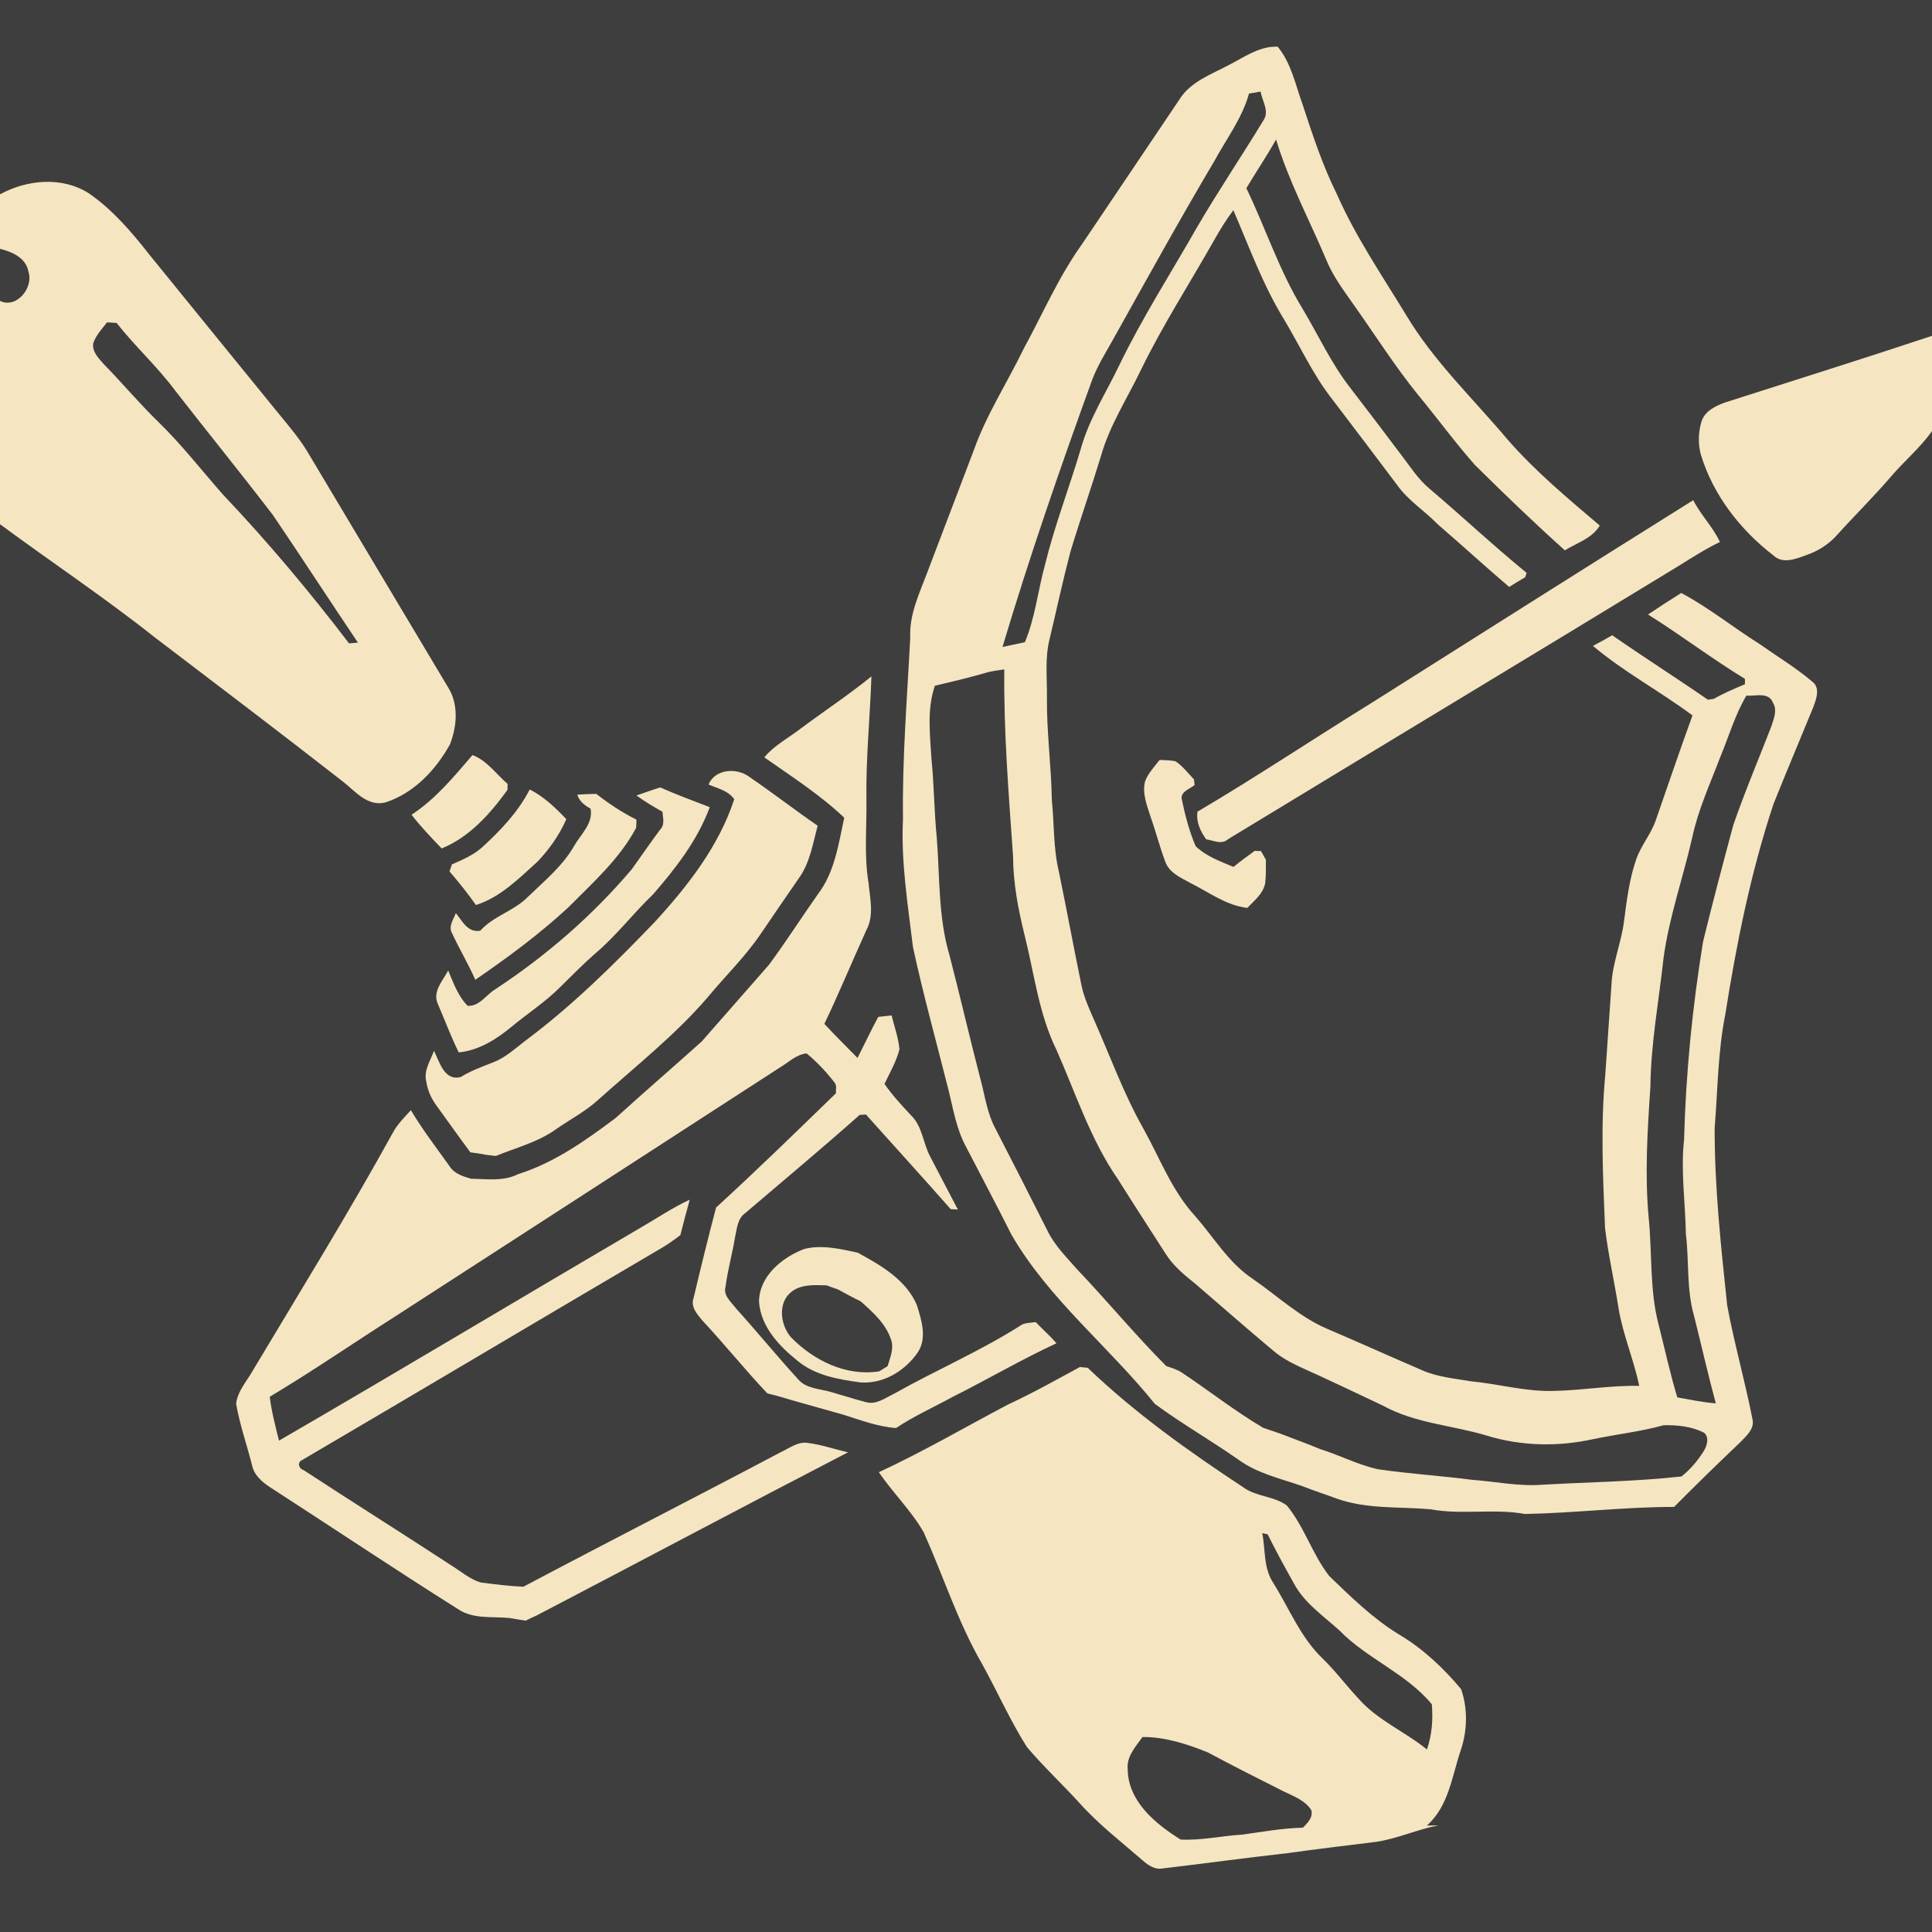 <?xml version="1.0" encoding="UTF-8" standalone="no"?>
<svg
   xmlns:dc="http://purl.org/dc/elements/1.1/"
   xmlns:cc="http://creativecommons.org/ns#"
   xmlns:rdf="http://www.w3.org/1999/02/22-rdf-syntax-ns#"
   xmlns:svg="http://www.w3.org/2000/svg"
   xmlns="http://www.w3.org/2000/svg"
   xmlns:sodipodi="http://sodipodi.sourceforge.net/DTD/sodipodi-0.dtd"
   xmlns:inkscape="http://www.inkscape.org/namespaces/inkscape"
   width="1280"
   height="1280"
   viewBox="0 0 1024 1024"
   version="1.1"
   id="svg2"
   inkscape:version="0.48.1 "
   sodipodi:docname="kill_sentry_with_sentry.svg">
  <defs
     id="defs50" />
  <sodipodi:namedview
     pagecolor="#ffffff"
     bordercolor="#666666"
     borderopacity="1"
     objecttolerance="10"
     gridtolerance="10"
     guidetolerance="10"
     inkscape:pageopacity="0"
     inkscape:pageshadow="2"
     inkscape:window-width="1920"
     inkscape:window-height="1018"
     id="namedview48"
     showgrid="false"
     inkscape:snap-page="true"
     inkscape:zoom="0.6609375"
     inkscape:cx="640"
     inkscape:cy="640"
     inkscape:window-x="-8"
     inkscape:window-y="-8"
     inkscape:window-maximized="1"
     inkscape:current-layer="layer1"
     fit-margin-top="0"
     fit-margin-left="0"
     fit-margin-right="0"
     fit-margin-bottom="0" />
  <g
     inkscape:groupmode="layer"
     id="layer1"
     inkscape:label="background">
    <rect
       style="fill:#3e3e3e;fill-opacity:1;fill-rule:nonzero;stroke:none"
       id="rect3037"
       width="1024"
       height="1024"
       x="8.8817842e-016"
       y="0" />
  </g>
  <g
     inkscape:groupmode="layer"
     id="layer2"
     inkscape:label="foreground">
    <path
       style="fill:#f5e5c1"
       d="m 675.45,24.75 c -8.648,0.301 -15.988,5.487 -23.45,9.35 -9.62,5.2 -20.98,9 -27,18.8 -17.16,25.5 -34.34,51 -51.5,76.5 -12.4,17.26 -20.81,36.9 -30.95,55.5 -8.76,18.02 -19.78,34.99 -26.5,53.95 -8.22,21.58 -16.41,43.17 -24.65,64.75 -4.14,11.04 -9.55,22.18 -8.95,34.3 -1.64,32.06 -4.29,64.06 -3.85,96.2 -1.12,22.78 2.58,45.36 5.3,67.9 5.42,25.2 12.37,50.05 18.65,75.05 2.62,10.32 4.25,21.07 9.35,30.55 8.06,15.6 16.32,31.1 24.2,46.8 19.82,34.26 51.46,59.18 76,89.7 14.3,10.5 29.74,19.39 44.3,29.55 10.08,7.38 22.47,10.02 34.05,14.1 6.14,2.44 12.45,4.45 18.65,6.75 15.78,5.46 32.67,3.99 49.05,5.45 16.56,3.08 33.61,-0.52 50.15,2.5 26.34,-0.5 52.6,-3.77 79,-3.75 11.52,-11.62 23.24,-23.02 35.1,-34.3 3.22,-3.4 7.8,-7.17 6.4,-12.45 -3.96,-20.12 -9.61,-39.89 -13.35,-60.05 -3.3,-31.24 -6.71,-62.56 -6.65,-94 1.64,-20 1.68,-40.26 5.6,-60 5.98,-37.78 13.52,-75.44 25.6,-111.8 6.84,-17.08 14.04,-34.06 21,-51.1 1.62,-4.34 4.03,-10.44 -0.55,-13.8 -8.66,-7.36 -18.51,-13.26 -27.75,-19.8 -14.04,-8.82 -26.96,-19.32 -41.6,-27.1 -5.92,3.68 -11.8,7.48 -17.6,11.4 17.42,10.92 33.79,23.42 51.35,34.1 l 0,2.85 c -5.58,2.38 -11.21,4.71 -16.45,7.75 -0.8,0.12 -2.4,0.35 -3.2,0.45 -16.78,-11.6 -33.96,-22.51 -50.7,-34.15 -3.36,1.98 -6.78,3.83 -10.2,5.65 16.42,13.84 35.55,24.01 52.75,36.85 -6.66,18.22 -12.83,36.63 -19.25,54.95 -2.46,7.7 -8.09,13.89 -10.65,21.55 -3.6,10.4 -4.91,21.39 -6.35,32.25 -1.38,11.58 -6.26,22.46 -6.7,34.2 -1.06,15.98 -2.24,31.94 -3.3,47.9 -2.52,26.88 -1.18,53.93 -0.1,80.85 1.72,14.34 5,28.47 7.2,42.75 2.36,13.98 8.03,27.04 10.95,40.9 -15.08,-0.34 -29.93,2.35 -44.95,2.65 -14.88,0.56 -29.33,-3.65 -44.05,-5.05 -8.9,-1.54 -18.13,-2.25 -26.45,-6.05 -16.64,-7.14 -33.11,-14.6 -49.75,-21.7 -14.8,-6.28 -26.53,-17.53 -39.65,-26.55 -12.74,-8.44 -20.6,-21.97 -30.5,-33.25 -12.36,-13.42 -18.74,-30.73 -27.5,-46.45 -10.46,-18.48 -17.65,-38.51 -26.25,-57.85 -2.56,-5.88 -5.23,-11.75 -6.55,-18.05 -4.12,-20.02 -7.83,-40.15 -11.95,-60.15 -3.02,-12.44 -2.45,-25.31 -3.75,-37.95 -0.28,-18.1 -2.78,-36.05 -2.6,-54.15 0.14,-10.48 -1.19,-21.19 1.45,-31.45 3.66,-15.4 6.98,-30.85 11,-46.15 5.14,-17 11.04,-33.77 16.2,-50.75 4.56,-16.16 13.83,-30.33 21.05,-45.35 11.54,-23.76 25.9,-45.97 38.9,-68.95 3.08,-5.52 6.4,-10.89 10.2,-15.95 8.46,19.64 15.77,39.94 27.05,58.2 8.22,13.72 14.9,28.43 24.7,41.15 11.76,15.48 23.56,30.94 35.2,46.5 5.84,8.16 14.53,13.58 21.45,20.7 12.7,10.94 25.04,22.29 37.8,33.15 2.8,-1.76 5.62,-3.49 8.5,-5.15 0.18,-0.58 0.57,-1.72 0.75,-2.3 -17.7,-14.48 -34.41,-30.17 -51.85,-44.95 -5.5,-4.7 -9.48,-10.78 -13.8,-16.5 -9.08,-12.14 -18.28,-24.18 -27.5,-36.2 -10.24,-12.98 -17.11,-28.13 -25.55,-42.25 -12.36,-20.14 -19.63,-42.78 -29.85,-64 5.14,-8.66 10.81,-17.02 15.75,-25.8 6.66,22.08 17.61,42.49 26.55,63.65 3.6,8.94 9.49,16.59 14.95,24.45 11.06,15.62 21.33,31.83 33.35,46.75 10.32,12.42 19.8,25.5 30.5,37.6 15.56,15.44 31.38,30.64 47.7,45.3 6.36,-3.96 14.56,-6.35 18.5,-13.15 C 830.88,264.09 813.6,249.7 798.9,232.8 780.64,211.12 759.82,191.35 745.2,166.85 732.44,145.89 718.54,125.5 708.6,103 701.04,87.76 695.73,71.62 690.45,55.5 686.61,45.02 684.48,33.55 677.2,24.75 c -0.589,-0.025 -1.173,-0.02 -1.75,0 z m -7.3,23.8 c 0.8,4.94 4.77,10.39 1.55,15.15 -11.5,18.96 -23.92,37.34 -35.1,56.5 -13.92,24.42 -29.14,48.13 -41.4,73.45 -7.02,14.68 -16.06,28.58 -20.4,44.4 -6.12,20.6 -13.9,40.67 -19,61.55 -3.7,13.54 -5.14,27.78 -10.6,40.8 -3.94,0.82 -7.91,1.7 -11.85,2.5 14.28,-47.76 30.58,-94.94 47.6,-141.8 3,-7.82 7.53,-14.87 11.55,-22.15 17.44,-31.24 34.74,-62.57 53,-93.35 6.42,-11.86 14.84,-22.84 18.5,-36 2.06,-0.36 4.09,-0.71 6.15,-1.05 z M 532.3,354.8 c -0.38,33.16 2.35,66.16 4.65,99.2 0.06,14.26 2.78,28.27 6.2,42.05 5.06,20.22 7.47,41.4 16.75,60.3 10.3,23.2 18.13,47.85 32.75,68.85 8.22,13.14 16.69,26.09 25.05,39.15 4,6.46 9.92,11.35 15.8,16.05 13.64,11.68 27.15,23.63 40.95,35.15 4.32,3.78 9.39,6.53 14.55,8.95 14.74,6.6 29.25,13.57 43.85,20.45 16.9,9.38 36.61,10.43 54.85,15.85 18.26,5.7 37.96,6.1 56.6,2 12.44,-2.62 25.17,-3.98 37.45,-7.4 7.28,-0.14 14.89,0.58 21.45,4 2.86,2.38 1.58,6.84 -0.1,9.6 -3.2,5.08 -7.13,9.79 -11.85,13.55 -24.32,2.68 -48.8,2.99 -73.2,4.35 -12.78,1.06 -25.4,-1.66 -38.1,-2.6 -16.54,-2.14 -33.23,-3.16 -49.75,-5.6 -10.46,-2.32 -20,-7.37 -30.2,-10.55 -7.18,-2.96 -14.46,-5.6 -21.7,-8.4 -2.92,-1 -5.88,-2.02 -8.8,-3 -14.98,-8.8 -28.64,-19.65 -43.1,-29.25 -2.52,-1.64 -5.45,-2.53 -8.25,-3.45 -16.38,-16.4 -31.1,-34.34 -47.1,-51.1 -5.7,-6.52 -12.01,-12.72 -15.85,-20.6 -9.1,-18.12 -18.32,-36.15 -27.6,-54.15 -4.3,-7.9 -5.47,-16.94 -7.75,-25.5 -5.78,-22.14 -10.89,-44.44 -16.65,-66.6 -5.98,-20.18 -5.04,-41.47 -6.7,-62.25 -1.4,-13.86 -1.4,-27.79 -2.8,-41.65 -0.78,-12.9 -2.48,-26.23 1.8,-38.75 9.52,-2.22 19.05,-4.51 28.45,-7.25 2.76,-0.62 5.53,-1.02 8.35,-1.4 z m 399.25,13.7 c 3.448,-0.126 6.75,0.287 8.1,3.9 2.56,3.96 0.43,8.68 -0.85,12.7 -6.68,17.32 -13.99,34.46 -20.05,52 -5.58,20.62 -11.02,41.24 -16.1,62 -5.64,34.68 -9.13,69.71 -10.05,104.85 -1.86,16.72 0.67,33.41 0.95,50.15 1.76,14.44 0.25,29.31 4.35,43.45 3.86,15.4 7.36,30.89 11.5,46.25 -6.88,-0.5 -13.62,-1.97 -20.4,-3.15 -3.82,-12.7 -6.64,-25.69 -9.9,-38.55 -4.84,-18.44 -3.35,-37.65 -5.25,-56.45 -2.16,-23.2 -0.66,-46.5 0.9,-69.7 0.24,-22.86 4.47,-45.39 6.95,-68.05 2.92,-21.78 10.36,-42.59 15.2,-63.95 3.12,-14.66 9.4,-28.31 14.7,-42.25 4.6,-11.02 7.9,-22.64 14,-33 1.755,0.142 3.881,-0.125 5.95,-0.2 z"
       id="path6"
       inkscape:connector-curvature="0" />
    <path
       style="fill:#f5e5c1"
       d="M 23.6,96.4 C 15.365,96.683 7.14,99.08 0,103 l 0,28.9 c 6.5,1.56 13.84,4.8 15.1,12.2 1.725,5.237 -1.194,11.604 -5.75,14.6 -0.456,0.3 -0.914,0.572 -1.4,0.8 -2.429,1.138 -5.213,1.337 -7.95,0 l 0,118.35 c 27.3,20.14 55.6,39 82.2,60.1 33.22,25.26 66.45,50.49 99.35,76.15 6.66,5.14 13.05,13.49 22.55,11.25 15.18,-4.82 26.86,-17.21 34.4,-30.85 3.72,-9.5 4.67,-21.14 -0.95,-30.1 -24.98,-41.76 -49.84,-83.54 -74.8,-125.3 -4.94,-8.02 -11.2,-15.1 -17.1,-22.4 C 123.53,189.46 101.28,162.28 79.2,135 69.82,123 59.75,111.24 47.15,102.5 40.07,97.97 31.835,96.118 23.6,96.4 z m 33.15,74.45 c 1.7,0.1 3.35,0.18 5.05,0.3 9.78,12.48 21.66,23.19 31.1,35.95 17.2,22.1 34.88,43.84 51.9,66.1 15.14,22.36 29.84,45 44.9,67.4 -1.18,0.1 -3.52,0.3 -4.7,0.4 C 164.06,313.56 141.83,287.06 118.05,262 106.79,249.2 96.32,235.7 84.1,223.8 73.94,213.96 64.88,203.08 55,193 c -2.72,-3.1 -6.26,-6.53 -5.6,-11.05 1.48,-4.26 4.61,-7.62 7.35,-11.1 z"
       id="path10"
       inkscape:connector-curvature="0" />
    <path
       d="M 914.46,213.28 C 950.98,201.56 987.6,190.1 1024,178 l 0,50.52 c -6.22,8.74 -14.52,15.68 -21.48,23.78 -9.28,10.84 -19.46,20.84 -29,31.42 -4.4,4.92 -10.14,8.5 -16.38,10.58 -5.42,1.98 -12.32,4.76 -17.2,0.1 -17.6,-13.58 -32.04,-32.1 -38.48,-53.56 -1.56,-5.72 -1.3,-11.9 0.4,-17.54 1.82,-5.52 7.52,-8.22 12.6,-10.02 z"
       id="path16"
       inkscape:connector-curvature="0"
       style="fill:#f5e5c1" />
    <path
       d="m 726.62,372.76 c 56.92,-35.94 113.76,-71.98 170.84,-107.66 3.96,7.88 10.44,14.14 14.12,22.18 -7.56,3.6 -14.58,8.16 -21.68,12.56 -79.56,48.52 -159.44,96.56 -239.06,144.98 -3.4,3.08 -7.72,0.58 -11.54,0.04 -3.14,-4.32 -5.38,-9.2 -4.62,-14.66 31.12,-18.34 61.2,-38.46 91.94,-57.44 z"
       id="path18"
       inkscape:connector-curvature="0"
       style="fill:#f5e5c1" />
    <path
       d="m 424.4,386.14 c 12.44,-9.28 25.42,-17.84 37.48,-27.64 -0.76,21.82 -2.98,43.58 -2.66,65.44 0.22,14.74 -1.32,29.64 1.16,44.26 0.78,8.22 2.96,17.12 -1.2,24.82 -7.5,16.52 -14.44,33.28 -22.24,49.66 5.68,6.18 11.72,12.04 17.56,18.06 3.68,-7.24 7.14,-14.6 11,-21.76 1.76,-0.2 5.28,-0.6 7.06,-0.8 1.46,5.96 3.62,11.82 4.18,17.98 -1.68,6.48 -5.06,12.34 -7.94,18.34 4.14,5.98 9.08,11.34 14.06,16.64 6.1,5.86 6.34,14.86 10.22,22 4.8,9.32 9.78,18.58 14.6,27.92 -0.96,-0.04 -2.84,-0.14 -3.78,-0.18 -14.86,-16.84 -29.96,-33.46 -44.94,-50.16 -0.84,0.06 -2.5,0.16 -3.34,0.22 -19.88,17.68 -40.34,34.7 -60.58,51.98 -4.26,2.98 -4.44,8.46 -5.5,13.08 -1.44,8.68 -3.84,17.2 -4.98,25.94 -1.36,4.86 3.08,8.18 5.64,11.66 11.12,12.3 21.62,25.18 32.82,37.44 4.22,4.98 11.3,5 17.16,6.68 6.3,1.78 12.52,3.82 18.86,5.46 5.4,1.5 10.22,-2.28 14.84,-4.48 22.44,-12.64 46.26,-22.82 67.96,-36.74 2.22,-0.92 4.72,-0.86 7.1,-1.22 3.62,3.78 7.58,7.24 11.02,11.22 -18.82,8.72 -36.74,19.26 -55.28,28.54 -9.92,5.44 -20.32,10.08 -29.76,16.38 -9.84,-0.68 -19.08,-4.32 -28.4,-7.2 -8.86,-2.54 -17.76,-4.94 -26.62,-7.5 -4.36,-1.34 -8.74,-2.6 -13.18,-3.64 -11.9,-12.58 -22.74,-26.12 -34.56,-38.76 -2.76,-3.32 -6.26,-7.24 -4.52,-11.9 3.78,-16 7.7,-31.96 11.9,-47.86 21.6,-19.78 42.58,-40.22 63.58,-60.62 -0.26,-1.88 0.6,-4.08 -0.8,-5.62 -4.36,-5.64 -9.3,-10.92 -14.82,-15.46 -5.46,0.58 -9.52,4.76 -14.06,7.42 -67.8,43.96 -135.68,87.8 -203.52,131.7 -22.36,14.22 -44.22,29.28 -66.96,42.88 0.98,7.88 2.98,15.56 4.92,23.24 64.38,-37.34 128.2,-75.66 192.42,-113.32 8.4,-4.86 16.44,-10.32 25.28,-14.38 -1.72,6.24 -3.42,12.48 -4.96,18.76 -3.16,2.4 -6.38,4.74 -9.82,6.76 -63.64,37.38 -127.04,75.16 -190.72,112.5 -2.68,1.14 -1.72,4.68 0.86,5.32 25.8,16.88 51.94,33.28 77.74,50.16 5.24,3.22 10.02,7.48 15.96,9.36 7.56,1 15.14,1.94 22.76,2.28 45.32,-24.04 91.06,-47.3 136.4,-71.32 4.54,-2.02 8.92,-5.68 14.2,-4.92 7.28,0.9 14.28,3.34 21.42,5.02 -55.16,28.54 -109.98,57.74 -165.04,86.48 -1.96,0.86 -3.88,1.76 -5.78,2.72 -2.82,-0.42 -5.62,-0.88 -8.42,-1.38 -9.26,-0.98 -19.46,0.78 -27.58,-4.84 -33.38,-21 -66.14,-42.96 -99.26,-64.36 -4.46,-2.88 -8.82,-6.6 -9.82,-12.12 -2.78,-10.76 -6.46,-21.32 -8.38,-32.26 0.78,-6.84 5.88,-12.14 9.08,-17.98 24.96,-41.74 50.54,-83.12 74.02,-125.72 2.44,-4.52 6.12,-8.14 9.54,-11.9 6.12,10.32 13.46,19.82 20.42,29.58 2.52,4.1 7.12,5.5 11.48,6.76 8.36,0.12 17.12,1.5 24.88,-2.42 19.26,-6.06 35.84,-17.86 51.8,-29.82 15.04,-13.72 30.5,-26.94 45.6,-40.56 11.88,-13.46 23.66,-27.02 35.52,-40.5 9.12,-12.3 17.36,-25.24 26.18,-37.74 8.78,-11.6 10.8,-26.48 13.8,-40.32 -12.84,-12.18 -27.9,-21.82 -42.36,-31.98 5.3,-6.42 12.82,-10.26 19.3,-15.28 z"
       id="path22"
       inkscape:connector-curvature="0"
       style="fill:#f5e5c1" />
    <path
       d="m 218.12,431.84 c 12.76,-8.36 22.48,-20.2 32.3,-31.64 7.68,2.86 12.58,10.12 18.64,15.32 -0.02,0.78 -0.08,2.36 -0.1,3.16 -9.2,12.64 -20.02,25 -34.88,31 -5.54,-5.74 -11.06,-11.54 -15.96,-17.84 z"
       id="path26"
       inkscape:connector-curvature="0"
       style="fill:#f5e5c1" />
    <path
       d="m 614.62,402.78 c 2.78,0.14 5.6,0.14 8.36,0.68 3.88,2.54 6.66,6.34 9.86,9.64 0.08,0.76 0.22,2.26 0.3,3.02 -2.6,2.14 -8,3.6 -6.66,8.02 1.72,8.28 3.9,16.58 7.26,24.38 5.54,5.36 13.04,8.02 20.02,10.96 3.64,-2.96 7.42,-5.72 11.22,-8.48 0.84,0.02 2.5,0.04 3.34,0.06 0.66,1.16 1.96,3.46 2.62,4.62 -0.02,4.14 0.16,8.34 -0.38,12.48 -1.08,5.56 -5.78,9.18 -9.48,13.06 -11.16,-1.32 -20.36,-8.32 -30.14,-13.22 -5.14,-2.84 -11.36,-5.44 -13.38,-11.46 -2.96,-7.84 -5,-16 -7.82,-23.88 -1.88,-5.92 -4.42,-12.22 -2.84,-18.5 1.6,-4.34 4.94,-7.76 7.72,-11.38 z"
       id="path28"
       inkscape:connector-curvature="0"
       style="fill:#f5e5c1" />
    <path
       d="m 375.54,415.8 c 3.42,-8.28 14.94,-9.04 21.5,-4.12 12.3,8.38 24.08,17.52 36.34,25.98 -2.54,9.4 -4.04,19.48 -9.82,27.6 -6.88,9.96 -13.72,19.92 -20.52,29.94 -8.26,12.14 -18.88,22.36 -28.18,33.66 -17.32,20.02 -38.2,36.48 -57.84,54.1 -6.74,6.18 -14.96,10.38 -22.42,15.62 -9.54,6.82 -21.06,9.72 -31.78,14.1 -1.68,-0.18 -3.36,-0.38 -5.02,-0.58 -2.82,-0.58 -5.64,-0.98 -8.48,-1.32 -6.04,-8.12 -11.9,-16.4 -17.84,-24.6 -2.84,-3.8 -4.86,-8.2 -5.54,-12.92 -1.48,-5.82 2.18,-11.06 4.08,-16.3 3.04,5.98 5.36,16.04 14.16,13.9 5.44,-3.36 11.44,-5.56 17.38,-7.86 6.28,-2.44 11.26,-7.08 16.52,-11.12 25,-18.58 47.2,-40.58 68.74,-62.98 17.62,-19.16 34.12,-40.26 42.34,-65.26 -3.12,-4.6 -8.86,-5.76 -13.62,-7.84 z"
       id="path30"
       inkscape:connector-curvature="0"
       style="fill:#f5e5c1" />
    <path
       d="m 337.32,421.62 c 4.2,-1.4 8.34,-2.98 12.58,-4.26 8.64,3.78 17.46,7.1 26.28,10.46 -6.42,17.44 -17.96,32.3 -30.02,46.18 -10.6,10.12 -19.46,21.94 -30.7,31.4 -6.4,5.62 -12.38,11.7 -18.44,17.68 -8,8.08 -17.64,14.22 -26.34,21.5 -7.92,6.48 -17.12,12.2 -27.54,13.22 -4.18,-8.44 -7.44,-17.3 -11.18,-25.94 -2.76,-6.44 2.8,-12.12 5.58,-17.48 2.78,6.54 5.2,13.56 10.32,18.72 6.34,0.38 9.8,-5.9 14.72,-8.82 26.88,-17.68 51.44,-38.98 72.26,-63.54 5.06,-7.04 9.96,-14.2 15.14,-21.16 2.52,-2.58 1.38,-6.22 1.12,-9.36 -4.74,-2.62 -9.38,-5.42 -13.78,-8.6 z"
       id="path32"
       inkscape:connector-curvature="0"
       style="fill:#f5e5c1" />
    <path
       d="m 280.76,418.42 c 7.5,3.82 13.66,9.7 19.4,15.76 -3.66,8.36 -9.06,16.04 -15.36,22.6 -9.86,8.86 -19.56,18.78 -32.54,22.9 -4.36,-6.18 -9.08,-12.06 -14,-17.8 0.32,-0.94 0.94,-2.8 1.26,-3.74 5.5,-2.42 11.18,-4.8 15.74,-8.8 9.9,-9.04 19.34,-18.88 25.5,-30.92 z"
       id="path34"
       inkscape:connector-curvature="0"
       style="fill:#f5e5c1" />
    <path
       d="m 305.98,421.18 c 3.34,-0.22 6.7,-0.36 10.04,-0.42 6.66,5.18 13.72,9.9 21.3,13.66 0,1.44 -0.06,2.92 -0.16,4.38 -8.86,16.56 -23.04,29.12 -36.1,42.28 -15.28,14.12 -32,26.46 -49.14,38.22 -3.72,-8.46 -8.52,-16.38 -12.36,-24.76 -2.02,-3.62 0.82,-7.26 2.06,-10.58 3.42,4.28 6.4,10.58 12.96,9.3 6.98,-7.76 17.68,-10.36 24.98,-17.68 8.8,-8.52 18.52,-16.4 24.72,-27.18 3.52,-6.26 10.22,-11.9 8.74,-19.8 -3.1,-1.7 -5.98,-3.86 -7.04,-7.42 z"
       id="path36"
       inkscape:connector-curvature="0"
       style="fill:#f5e5c1" />
    <path
       d="m 433.3,661 c -2.383,0.082 -4.76,0.405 -7.1,1 -11.68,4.48 -23.78,14.34 -23.9,27.9 0.88,13.16 10.55,23.46 20.35,31.3 9.28,7.8 21.74,9.94 33.4,11.5 12.22,0.92 23.87,-6.21 30.55,-16.15 4.82,-7.58 1.81,-16.99 -0.65,-24.85 -5.64,-13.38 -19.17,-21.13 -31.35,-27.75 -6.915,-1.5 -14.152,-3.197 -21.3,-2.95 z m -0.2,20.15 c 1.665,0.004 3.34,0.075 4.95,0.1 2,0.74 4.01,1.47 6.05,2.15 4,2.2 7.98,4.37 12.1,6.35 6.46,5.76 13.34,11.87 16.1,20.35 1.62,4.74 -0.53,9.5 -1.85,14 -1.14,0.7 -3.38,2.07 -4.5,2.75 -17.54,2.74 -34.68,-5.77 -46.7,-18.05 -5.56,-6.38 -7.15,-17.86 -0.15,-23.8 3.945,-3.36 9.006,-3.862 14,-3.85 z"
       id="path38"
       style="fill:#f5e5c1"
       inkscape:connector-curvature="0" />
    <path
       style="fill:#f5e5c1"
       d="m 572.35,724.55 c -12.58,6.8 -25.05,13.87 -38.05,19.85 -22.8,12.04 -45.1,25.04 -68.5,35.9 7.44,10.98 17.2,20.34 23.8,31.9 10.36,23.12 18.08,47.48 30.8,69.5 8.16,14.66 14.92,30.12 23.9,44.3 8.82,10.38 18.84,19.72 28,29.8 10.12,11.28 22.1,20.5 33.5,30.4 2.76,2.4 6.25,4.81 10.15,4.15 22.18,-2.62 44.3,-5.67 66.5,-8.15 15.66,-2.2 31.35,-4.06 47.05,-6 11.26,-1.68 21.69,-6.6 32.85,-8.7 -1.54,0.02 -4.58,0.08 -6.1,0.1 11.56,-10.24 13.24,-25.9 17.9,-39.7 3.58,-10.42 3.91,-22.25 0.25,-32.65 -9.36,-11.22 -20.26,-21.45 -32.9,-28.95 -13.8,-8.42 -25.42,-19.84 -37,-31 -8.94,-11.5 -13.17,-26.09 -22.45,-37.35 -6.72,-5.06 -16.09,-4.57 -22.95,-9.55 -29,-19.12 -57.48,-39.37 -82.6,-63.45 l -4.15,-0.4 z m 96.7,88.05 c 0.7,0.16 2.15,0.49 2.85,0.65 4.4,8.92 9.21,17.6 14.05,26.3 5.56,10.2 15.41,16.88 23.85,24.5 14.7,15.14 35.48,22.81 49.1,39.25 0.66,8.1 0.1,16.23 -2.6,23.95 -11.78,-9.58 -26.37,-15.53 -36.45,-27.15 -6.44,-6.92 -12.15,-14.57 -18.95,-21.15 -11.62,-11.16 -17.58,-26.46 -26,-39.9 -5.26,-7.82 -4.17,-17.57 -5.85,-26.45 z m -63.5,108.05 c 12,-0.06 23.72,3.72 34.7,8.2 13.24,7.1 26.63,13.86 40.05,20.6 5.32,2.58 11.43,4.76 14.75,10 0.9,3.98 -1.99,6.69 -4.45,9.25 -10.86,0.28 -21.55,2.2 -32.25,3.7 -10.9,0.62 -21.64,3.16 -32.6,2.6 -13.26,-8.28 -27.75,-20.1 -28.05,-37.1 -0.76,-6.82 4.19,-12.11 7.85,-17.25 z"
       id="path42"
       inkscape:connector-curvature="0" />
  </g>
</svg>
